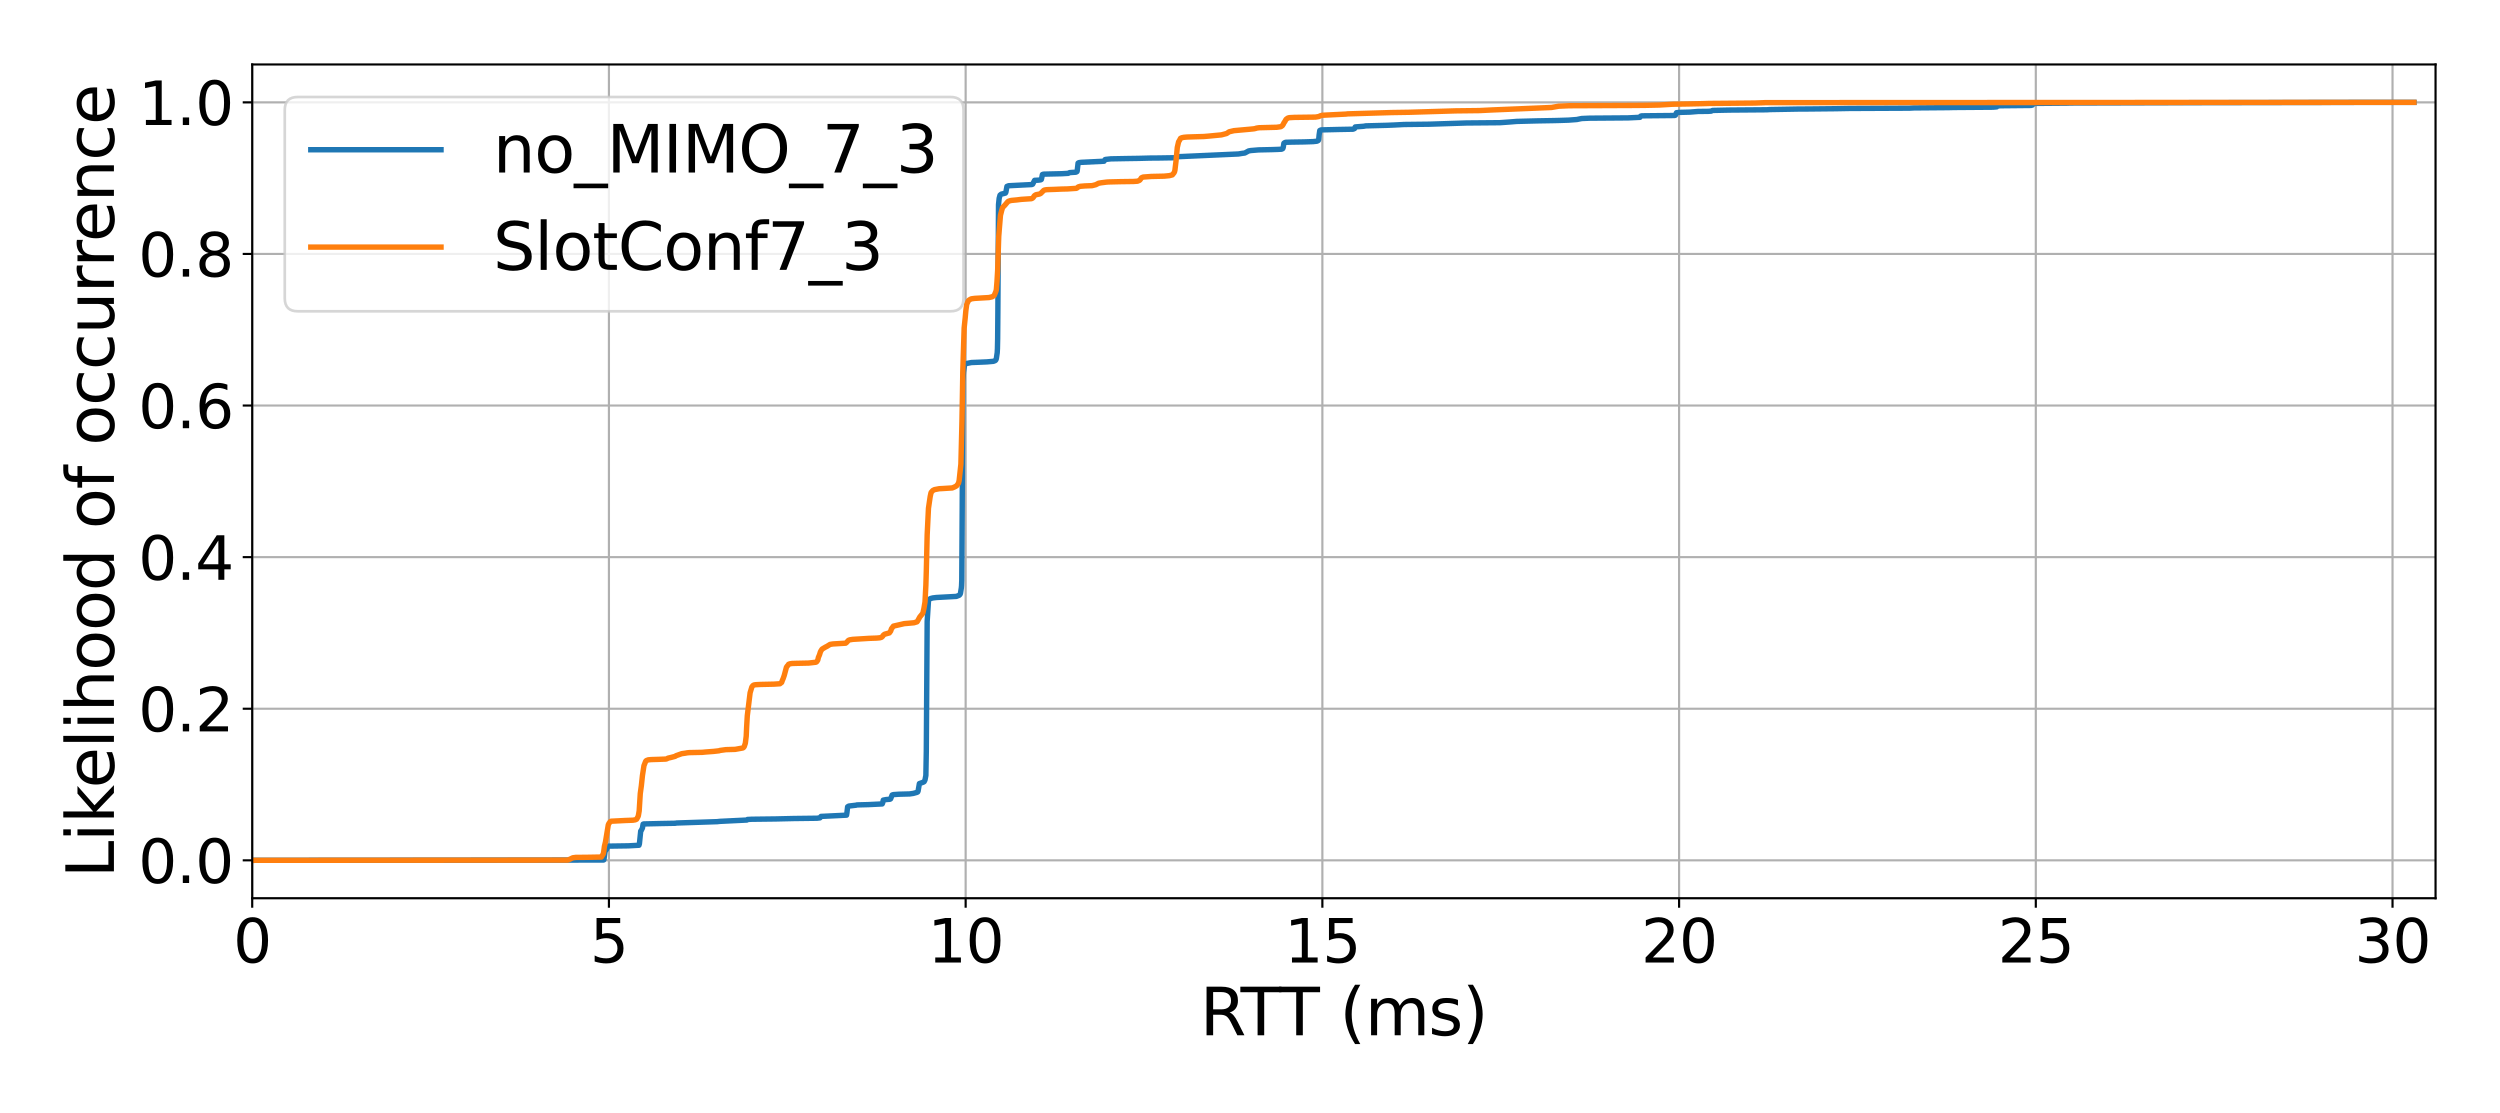 <?xml version="1.0" encoding="utf-8" standalone="no"?>
<!DOCTYPE svg PUBLIC "-//W3C//DTD SVG 1.1//EN"
  "http://www.w3.org/Graphics/SVG/1.1/DTD/svg11.dtd">
<svg xmlns:xlink="http://www.w3.org/1999/xlink" width="921.6pt" height="410.4pt" viewBox="0 0 921.6 410.4" xmlns="http://www.w3.org/2000/svg" version="1.1">
 <defs>
  <style type="text/css">*{stroke-linejoin: round; stroke-linecap: butt}</style>
 </defs>
 <g id="figure_1">
  <g id="patch_1">
   <path d="M 0 410.4 
L 921.6 410.4 
L 921.6 0 
L 0 0 
z
" style="fill: #ffffff"/>
  </g>
  <g id="axes_1">
   <g id="patch_2">
    <path d="M 92.974 331.121 
L 897.84 331.121 
L 897.84 23.76 
L 92.974 23.76 
z
" style="fill: #ffffff"/>
   </g>
   <g id="matplotlib.axis_1">
    <g id="xtick_1">
     <g id="line2d_1">
      <path d="M 92.974 331.121 
L 92.974 23.76 
" clip-path="url(#p5fb4561ad7)" style="fill: none; stroke: #b0b0b0; stroke-width: 0.8; stroke-linecap: square"/>
     </g>
     <g id="line2d_2">
      <defs>
       <path id="m106fea90f3" d="M 0 0 
L 0 3.5 
" style="stroke: #000000; stroke-width: 0.8"/>
      </defs>
      <g>
       <use xlink:href="#m106fea90f3" x="92.974" y="331.121" style="stroke: #000000; stroke-width: 0.8"/>
      </g>
     </g>
     <g id="text_1">
      <!-- 0 -->
      <g transform="translate(85.976 354.837) scale(0.22 -0.22)">
       <defs>
        <path id="DejaVuSans-30" d="M 2034 4250 
Q 1547 4250 1301 3770 
Q 1056 3291 1056 2328 
Q 1056 1369 1301 889 
Q 1547 409 2034 409 
Q 2525 409 2770 889 
Q 3016 1369 3016 2328 
Q 3016 3291 2770 3770 
Q 2525 4250 2034 4250 
z
M 2034 4750 
Q 2819 4750 3233 4129 
Q 3647 3509 3647 2328 
Q 3647 1150 3233 529 
Q 2819 -91 2034 -91 
Q 1250 -91 836 529 
Q 422 1150 422 2328 
Q 422 3509 836 4129 
Q 1250 4750 2034 4750 
z
" transform="scale(0.016)"/>
       </defs>
       <use xlink:href="#DejaVuSans-30"/>
      </g>
     </g>
    </g>
    <g id="xtick_2">
     <g id="line2d_3">
      <path d="M 224.475 331.121 
L 224.475 23.76 
" clip-path="url(#p5fb4561ad7)" style="fill: none; stroke: #b0b0b0; stroke-width: 0.8; stroke-linecap: square"/>
     </g>
     <g id="line2d_4">
      <g>
       <use xlink:href="#m106fea90f3" x="224.475" y="331.121" style="stroke: #000000; stroke-width: 0.8"/>
      </g>
     </g>
     <g id="text_2">
      <!-- 5 -->
      <g transform="translate(217.477 354.837) scale(0.22 -0.22)">
       <defs>
        <path id="DejaVuSans-35" d="M 691 4666 
L 3169 4666 
L 3169 4134 
L 1269 4134 
L 1269 2991 
Q 1406 3038 1543 3061 
Q 1681 3084 1819 3084 
Q 2600 3084 3056 2656 
Q 3513 2228 3513 1497 
Q 3513 744 3044 326 
Q 2575 -91 1722 -91 
Q 1428 -91 1123 -41 
Q 819 9 494 109 
L 494 744 
Q 775 591 1075 516 
Q 1375 441 1709 441 
Q 2250 441 2565 725 
Q 2881 1009 2881 1497 
Q 2881 1984 2565 2268 
Q 2250 2553 1709 2553 
Q 1456 2553 1204 2497 
Q 953 2441 691 2322 
L 691 4666 
z
" transform="scale(0.016)"/>
       </defs>
       <use xlink:href="#DejaVuSans-35"/>
      </g>
     </g>
    </g>
    <g id="xtick_3">
     <g id="line2d_5">
      <path d="M 355.977 331.121 
L 355.977 23.76 
" clip-path="url(#p5fb4561ad7)" style="fill: none; stroke: #b0b0b0; stroke-width: 0.8; stroke-linecap: square"/>
     </g>
     <g id="line2d_6">
      <g>
       <use xlink:href="#m106fea90f3" x="355.977" y="331.121" style="stroke: #000000; stroke-width: 0.8"/>
      </g>
     </g>
     <g id="text_3">
      <!-- 10 -->
      <g transform="translate(341.979 354.837) scale(0.22 -0.22)">
       <defs>
        <path id="DejaVuSans-31" d="M 794 531 
L 1825 531 
L 1825 4091 
L 703 3866 
L 703 4441 
L 1819 4666 
L 2450 4666 
L 2450 531 
L 3481 531 
L 3481 0 
L 794 0 
L 794 531 
z
" transform="scale(0.016)"/>
       </defs>
       <use xlink:href="#DejaVuSans-31"/>
       <use xlink:href="#DejaVuSans-30" x="63.623"/>
      </g>
     </g>
    </g>
    <g id="xtick_4">
     <g id="line2d_7">
      <path d="M 487.478 331.121 
L 487.478 23.76 
" clip-path="url(#p5fb4561ad7)" style="fill: none; stroke: #b0b0b0; stroke-width: 0.8; stroke-linecap: square"/>
     </g>
     <g id="line2d_8">
      <g>
       <use xlink:href="#m106fea90f3" x="487.478" y="331.121" style="stroke: #000000; stroke-width: 0.8"/>
      </g>
     </g>
     <g id="text_4">
      <!-- 15 -->
      <g transform="translate(473.48 354.837) scale(0.22 -0.22)">
       <use xlink:href="#DejaVuSans-31"/>
       <use xlink:href="#DejaVuSans-35" x="63.623"/>
      </g>
     </g>
    </g>
    <g id="xtick_5">
     <g id="line2d_9">
      <path d="M 618.979 331.121 
L 618.979 23.76 
" clip-path="url(#p5fb4561ad7)" style="fill: none; stroke: #b0b0b0; stroke-width: 0.8; stroke-linecap: square"/>
     </g>
     <g id="line2d_10">
      <g>
       <use xlink:href="#m106fea90f3" x="618.979" y="331.121" style="stroke: #000000; stroke-width: 0.8"/>
      </g>
     </g>
     <g id="text_5">
      <!-- 20 -->
      <g transform="translate(604.981 354.837) scale(0.22 -0.22)">
       <defs>
        <path id="DejaVuSans-32" d="M 1228 531 
L 3431 531 
L 3431 0 
L 469 0 
L 469 531 
Q 828 903 1448 1529 
Q 2069 2156 2228 2338 
Q 2531 2678 2651 2914 
Q 2772 3150 2772 3378 
Q 2772 3750 2511 3984 
Q 2250 4219 1831 4219 
Q 1534 4219 1204 4116 
Q 875 4013 500 3803 
L 500 4441 
Q 881 4594 1212 4672 
Q 1544 4750 1819 4750 
Q 2544 4750 2975 4387 
Q 3406 4025 3406 3419 
Q 3406 3131 3298 2873 
Q 3191 2616 2906 2266 
Q 2828 2175 2409 1742 
Q 1991 1309 1228 531 
z
" transform="scale(0.016)"/>
       </defs>
       <use xlink:href="#DejaVuSans-32"/>
       <use xlink:href="#DejaVuSans-30" x="63.623"/>
      </g>
     </g>
    </g>
    <g id="xtick_6">
     <g id="line2d_11">
      <path d="M 750.48 331.121 
L 750.48 23.76 
" clip-path="url(#p5fb4561ad7)" style="fill: none; stroke: #b0b0b0; stroke-width: 0.8; stroke-linecap: square"/>
     </g>
     <g id="line2d_12">
      <g>
       <use xlink:href="#m106fea90f3" x="750.48" y="331.121" style="stroke: #000000; stroke-width: 0.8"/>
      </g>
     </g>
     <g id="text_6">
      <!-- 25 -->
      <g transform="translate(736.482 354.837) scale(0.22 -0.22)">
       <use xlink:href="#DejaVuSans-32"/>
       <use xlink:href="#DejaVuSans-35" x="63.623"/>
      </g>
     </g>
    </g>
    <g id="xtick_7">
     <g id="line2d_13">
      <path d="M 881.981 331.121 
L 881.981 23.76 
" clip-path="url(#p5fb4561ad7)" style="fill: none; stroke: #b0b0b0; stroke-width: 0.8; stroke-linecap: square"/>
     </g>
     <g id="line2d_14">
      <g>
       <use xlink:href="#m106fea90f3" x="881.981" y="331.121" style="stroke: #000000; stroke-width: 0.8"/>
      </g>
     </g>
     <g id="text_7">
      <!-- 30 -->
      <g transform="translate(867.983 354.837) scale(0.22 -0.22)">
       <defs>
        <path id="DejaVuSans-33" d="M 2597 2516 
Q 3050 2419 3304 2112 
Q 3559 1806 3559 1356 
Q 3559 666 3084 287 
Q 2609 -91 1734 -91 
Q 1441 -91 1130 -33 
Q 819 25 488 141 
L 488 750 
Q 750 597 1062 519 
Q 1375 441 1716 441 
Q 2309 441 2620 675 
Q 2931 909 2931 1356 
Q 2931 1769 2642 2001 
Q 2353 2234 1838 2234 
L 1294 2234 
L 1294 2753 
L 1863 2753 
Q 2328 2753 2575 2939 
Q 2822 3125 2822 3475 
Q 2822 3834 2567 4026 
Q 2313 4219 1838 4219 
Q 1578 4219 1281 4162 
Q 984 4106 628 3988 
L 628 4550 
Q 988 4650 1302 4700 
Q 1616 4750 1894 4750 
Q 2613 4750 3031 4423 
Q 3450 4097 3450 3541 
Q 3450 3153 3228 2886 
Q 3006 2619 2597 2516 
z
" transform="scale(0.016)"/>
       </defs>
       <use xlink:href="#DejaVuSans-33"/>
       <use xlink:href="#DejaVuSans-30" x="63.623"/>
      </g>
     </g>
    </g>
    <g id="text_8">
     <!-- RTT (ms) -->
     <g transform="translate(442.373 381.649) scale(0.24 -0.24)">
      <defs>
       <path id="DejaVuSans-52" d="M 2841 2188 
Q 3044 2119 3236 1894 
Q 3428 1669 3622 1275 
L 4263 0 
L 3584 0 
L 2988 1197 
Q 2756 1666 2539 1819 
Q 2322 1972 1947 1972 
L 1259 1972 
L 1259 0 
L 628 0 
L 628 4666 
L 2053 4666 
Q 2853 4666 3247 4331 
Q 3641 3997 3641 3322 
Q 3641 2881 3436 2590 
Q 3231 2300 2841 2188 
z
M 1259 4147 
L 1259 2491 
L 2053 2491 
Q 2509 2491 2742 2702 
Q 2975 2913 2975 3322 
Q 2975 3731 2742 3939 
Q 2509 4147 2053 4147 
L 1259 4147 
z
" transform="scale(0.016)"/>
       <path id="DejaVuSans-54" d="M -19 4666 
L 3928 4666 
L 3928 4134 
L 2272 4134 
L 2272 0 
L 1638 0 
L 1638 4134 
L -19 4134 
L -19 4666 
z
" transform="scale(0.016)"/>
       <path id="DejaVuSans-20" transform="scale(0.016)"/>
       <path id="DejaVuSans-28" d="M 1984 4856 
Q 1566 4138 1362 3434 
Q 1159 2731 1159 2009 
Q 1159 1288 1364 580 
Q 1569 -128 1984 -844 
L 1484 -844 
Q 1016 -109 783 600 
Q 550 1309 550 2009 
Q 550 2706 781 3412 
Q 1013 4119 1484 4856 
L 1984 4856 
z
" transform="scale(0.016)"/>
       <path id="DejaVuSans-6d" d="M 3328 2828 
Q 3544 3216 3844 3400 
Q 4144 3584 4550 3584 
Q 5097 3584 5394 3201 
Q 5691 2819 5691 2113 
L 5691 0 
L 5113 0 
L 5113 2094 
Q 5113 2597 4934 2840 
Q 4756 3084 4391 3084 
Q 3944 3084 3684 2787 
Q 3425 2491 3425 1978 
L 3425 0 
L 2847 0 
L 2847 2094 
Q 2847 2600 2669 2842 
Q 2491 3084 2119 3084 
Q 1678 3084 1418 2786 
Q 1159 2488 1159 1978 
L 1159 0 
L 581 0 
L 581 3500 
L 1159 3500 
L 1159 2956 
Q 1356 3278 1631 3431 
Q 1906 3584 2284 3584 
Q 2666 3584 2933 3390 
Q 3200 3197 3328 2828 
z
" transform="scale(0.016)"/>
       <path id="DejaVuSans-73" d="M 2834 3397 
L 2834 2853 
Q 2591 2978 2328 3040 
Q 2066 3103 1784 3103 
Q 1356 3103 1142 2972 
Q 928 2841 928 2578 
Q 928 2378 1081 2264 
Q 1234 2150 1697 2047 
L 1894 2003 
Q 2506 1872 2764 1633 
Q 3022 1394 3022 966 
Q 3022 478 2636 193 
Q 2250 -91 1575 -91 
Q 1294 -91 989 -36 
Q 684 19 347 128 
L 347 722 
Q 666 556 975 473 
Q 1284 391 1588 391 
Q 1994 391 2212 530 
Q 2431 669 2431 922 
Q 2431 1156 2273 1281 
Q 2116 1406 1581 1522 
L 1381 1569 
Q 847 1681 609 1914 
Q 372 2147 372 2553 
Q 372 3047 722 3315 
Q 1072 3584 1716 3584 
Q 2034 3584 2315 3537 
Q 2597 3491 2834 3397 
z
" transform="scale(0.016)"/>
       <path id="DejaVuSans-29" d="M 513 4856 
L 1013 4856 
Q 1481 4119 1714 3412 
Q 1947 2706 1947 2009 
Q 1947 1309 1714 600 
Q 1481 -109 1013 -844 
L 513 -844 
Q 928 -128 1133 580 
Q 1338 1288 1338 2009 
Q 1338 2731 1133 3434 
Q 928 4138 513 4856 
z
" transform="scale(0.016)"/>
      </defs>
      <use xlink:href="#DejaVuSans-52"/>
      <use xlink:href="#DejaVuSans-54" x="62.232"/>
      <use xlink:href="#DejaVuSans-54" x="121.566"/>
      <use xlink:href="#DejaVuSans-20" x="182.65"/>
      <use xlink:href="#DejaVuSans-28" x="214.438"/>
      <use xlink:href="#DejaVuSans-6d" x="253.451"/>
      <use xlink:href="#DejaVuSans-73" x="350.863"/>
      <use xlink:href="#DejaVuSans-29" x="402.963"/>
     </g>
    </g>
   </g>
   <g id="matplotlib.axis_2">
    <g id="ytick_1">
     <g id="line2d_15">
      <path d="M 92.974 317.15 
L 897.84 317.15 
" clip-path="url(#p5fb4561ad7)" style="fill: none; stroke: #b0b0b0; stroke-width: 0.8; stroke-linecap: square"/>
     </g>
     <g id="line2d_16">
      <defs>
       <path id="m21c2f3a71e" d="M 0 0 
L -3.5 0 
" style="stroke: #000000; stroke-width: 0.8"/>
      </defs>
      <g>
       <use xlink:href="#m21c2f3a71e" x="92.974" y="317.15" style="stroke: #000000; stroke-width: 0.8"/>
      </g>
     </g>
     <g id="text_9">
      <!-- 0.0 -->
      <g transform="translate(50.987 325.508) scale(0.22 -0.22)">
       <defs>
        <path id="DejaVuSans-2e" d="M 684 794 
L 1344 794 
L 1344 0 
L 684 0 
L 684 794 
z
" transform="scale(0.016)"/>
       </defs>
       <use xlink:href="#DejaVuSans-30"/>
       <use xlink:href="#DejaVuSans-2e" x="63.623"/>
       <use xlink:href="#DejaVuSans-30" x="95.41"/>
      </g>
     </g>
    </g>
    <g id="ytick_2">
     <g id="line2d_17">
      <path d="M 92.974 261.266 
L 897.84 261.266 
" clip-path="url(#p5fb4561ad7)" style="fill: none; stroke: #b0b0b0; stroke-width: 0.8; stroke-linecap: square"/>
     </g>
     <g id="line2d_18">
      <g>
       <use xlink:href="#m21c2f3a71e" x="92.974" y="261.266" style="stroke: #000000; stroke-width: 0.8"/>
      </g>
     </g>
     <g id="text_10">
      <!-- 0.2 -->
      <g transform="translate(50.987 269.624) scale(0.22 -0.22)">
       <use xlink:href="#DejaVuSans-30"/>
       <use xlink:href="#DejaVuSans-2e" x="63.623"/>
       <use xlink:href="#DejaVuSans-32" x="95.41"/>
      </g>
     </g>
    </g>
    <g id="ytick_3">
     <g id="line2d_19">
      <path d="M 92.974 205.382 
L 897.84 205.382 
" clip-path="url(#p5fb4561ad7)" style="fill: none; stroke: #b0b0b0; stroke-width: 0.8; stroke-linecap: square"/>
     </g>
     <g id="line2d_20">
      <g>
       <use xlink:href="#m21c2f3a71e" x="92.974" y="205.382" style="stroke: #000000; stroke-width: 0.8"/>
      </g>
     </g>
     <g id="text_11">
      <!-- 0.4 -->
      <g transform="translate(50.987 213.74) scale(0.22 -0.22)">
       <defs>
        <path id="DejaVuSans-34" d="M 2419 4116 
L 825 1625 
L 2419 1625 
L 2419 4116 
z
M 2253 4666 
L 3047 4666 
L 3047 1625 
L 3713 1625 
L 3713 1100 
L 3047 1100 
L 3047 0 
L 2419 0 
L 2419 1100 
L 313 1100 
L 313 1709 
L 2253 4666 
z
" transform="scale(0.016)"/>
       </defs>
       <use xlink:href="#DejaVuSans-30"/>
       <use xlink:href="#DejaVuSans-2e" x="63.623"/>
       <use xlink:href="#DejaVuSans-34" x="95.41"/>
      </g>
     </g>
    </g>
    <g id="ytick_4">
     <g id="line2d_21">
      <path d="M 92.974 149.498 
L 897.84 149.498 
" clip-path="url(#p5fb4561ad7)" style="fill: none; stroke: #b0b0b0; stroke-width: 0.8; stroke-linecap: square"/>
     </g>
     <g id="line2d_22">
      <g>
       <use xlink:href="#m21c2f3a71e" x="92.974" y="149.498" style="stroke: #000000; stroke-width: 0.8"/>
      </g>
     </g>
     <g id="text_12">
      <!-- 0.6 -->
      <g transform="translate(50.987 157.857) scale(0.22 -0.22)">
       <defs>
        <path id="DejaVuSans-36" d="M 2113 2584 
Q 1688 2584 1439 2293 
Q 1191 2003 1191 1497 
Q 1191 994 1439 701 
Q 1688 409 2113 409 
Q 2538 409 2786 701 
Q 3034 994 3034 1497 
Q 3034 2003 2786 2293 
Q 2538 2584 2113 2584 
z
M 3366 4563 
L 3366 3988 
Q 3128 4100 2886 4159 
Q 2644 4219 2406 4219 
Q 1781 4219 1451 3797 
Q 1122 3375 1075 2522 
Q 1259 2794 1537 2939 
Q 1816 3084 2150 3084 
Q 2853 3084 3261 2657 
Q 3669 2231 3669 1497 
Q 3669 778 3244 343 
Q 2819 -91 2113 -91 
Q 1303 -91 875 529 
Q 447 1150 447 2328 
Q 447 3434 972 4092 
Q 1497 4750 2381 4750 
Q 2619 4750 2861 4703 
Q 3103 4656 3366 4563 
z
" transform="scale(0.016)"/>
       </defs>
       <use xlink:href="#DejaVuSans-30"/>
       <use xlink:href="#DejaVuSans-2e" x="63.623"/>
       <use xlink:href="#DejaVuSans-36" x="95.41"/>
      </g>
     </g>
    </g>
    <g id="ytick_5">
     <g id="line2d_23">
      <path d="M 92.974 93.615 
L 897.84 93.615 
" clip-path="url(#p5fb4561ad7)" style="fill: none; stroke: #b0b0b0; stroke-width: 0.8; stroke-linecap: square"/>
     </g>
     <g id="line2d_24">
      <g>
       <use xlink:href="#m21c2f3a71e" x="92.974" y="93.615" style="stroke: #000000; stroke-width: 0.8"/>
      </g>
     </g>
     <g id="text_13">
      <!-- 0.8 -->
      <g transform="translate(50.987 101.973) scale(0.22 -0.22)">
       <defs>
        <path id="DejaVuSans-38" d="M 2034 2216 
Q 1584 2216 1326 1975 
Q 1069 1734 1069 1313 
Q 1069 891 1326 650 
Q 1584 409 2034 409 
Q 2484 409 2743 651 
Q 3003 894 3003 1313 
Q 3003 1734 2745 1975 
Q 2488 2216 2034 2216 
z
M 1403 2484 
Q 997 2584 770 2862 
Q 544 3141 544 3541 
Q 544 4100 942 4425 
Q 1341 4750 2034 4750 
Q 2731 4750 3128 4425 
Q 3525 4100 3525 3541 
Q 3525 3141 3298 2862 
Q 3072 2584 2669 2484 
Q 3125 2378 3379 2068 
Q 3634 1759 3634 1313 
Q 3634 634 3220 271 
Q 2806 -91 2034 -91 
Q 1263 -91 848 271 
Q 434 634 434 1313 
Q 434 1759 690 2068 
Q 947 2378 1403 2484 
z
M 1172 3481 
Q 1172 3119 1398 2916 
Q 1625 2713 2034 2713 
Q 2441 2713 2670 2916 
Q 2900 3119 2900 3481 
Q 2900 3844 2670 4047 
Q 2441 4250 2034 4250 
Q 1625 4250 1398 4047 
Q 1172 3844 1172 3481 
z
" transform="scale(0.016)"/>
       </defs>
       <use xlink:href="#DejaVuSans-30"/>
       <use xlink:href="#DejaVuSans-2e" x="63.623"/>
       <use xlink:href="#DejaVuSans-38" x="95.41"/>
      </g>
     </g>
    </g>
    <g id="ytick_6">
     <g id="line2d_25">
      <path d="M 92.974 37.731 
L 897.84 37.731 
" clip-path="url(#p5fb4561ad7)" style="fill: none; stroke: #b0b0b0; stroke-width: 0.8; stroke-linecap: square"/>
     </g>
     <g id="line2d_26">
      <g>
       <use xlink:href="#m21c2f3a71e" x="92.974" y="37.731" style="stroke: #000000; stroke-width: 0.8"/>
      </g>
     </g>
     <g id="text_14">
      <!-- 1.0 -->
      <g transform="translate(50.987 46.089) scale(0.22 -0.22)">
       <use xlink:href="#DejaVuSans-31"/>
       <use xlink:href="#DejaVuSans-2e" x="63.623"/>
       <use xlink:href="#DejaVuSans-30" x="95.41"/>
      </g>
     </g>
    </g>
    <g id="text_15">
     <!-- Likelihood of occurrence -->
     <g transform="translate(41.996 323.628) rotate(-90) scale(0.24 -0.24)">
      <defs>
       <path id="DejaVuSans-4c" d="M 628 4666 
L 1259 4666 
L 1259 531 
L 3531 531 
L 3531 0 
L 628 0 
L 628 4666 
z
" transform="scale(0.016)"/>
       <path id="DejaVuSans-69" d="M 603 3500 
L 1178 3500 
L 1178 0 
L 603 0 
L 603 3500 
z
M 603 4863 
L 1178 4863 
L 1178 4134 
L 603 4134 
L 603 4863 
z
" transform="scale(0.016)"/>
       <path id="DejaVuSans-6b" d="M 581 4863 
L 1159 4863 
L 1159 1991 
L 2875 3500 
L 3609 3500 
L 1753 1863 
L 3688 0 
L 2938 0 
L 1159 1709 
L 1159 0 
L 581 0 
L 581 4863 
z
" transform="scale(0.016)"/>
       <path id="DejaVuSans-65" d="M 3597 1894 
L 3597 1613 
L 953 1613 
Q 991 1019 1311 708 
Q 1631 397 2203 397 
Q 2534 397 2845 478 
Q 3156 559 3463 722 
L 3463 178 
Q 3153 47 2828 -22 
Q 2503 -91 2169 -91 
Q 1331 -91 842 396 
Q 353 884 353 1716 
Q 353 2575 817 3079 
Q 1281 3584 2069 3584 
Q 2775 3584 3186 3129 
Q 3597 2675 3597 1894 
z
M 3022 2063 
Q 3016 2534 2758 2815 
Q 2500 3097 2075 3097 
Q 1594 3097 1305 2825 
Q 1016 2553 972 2059 
L 3022 2063 
z
" transform="scale(0.016)"/>
       <path id="DejaVuSans-6c" d="M 603 4863 
L 1178 4863 
L 1178 0 
L 603 0 
L 603 4863 
z
" transform="scale(0.016)"/>
       <path id="DejaVuSans-68" d="M 3513 2113 
L 3513 0 
L 2938 0 
L 2938 2094 
Q 2938 2591 2744 2837 
Q 2550 3084 2163 3084 
Q 1697 3084 1428 2787 
Q 1159 2491 1159 1978 
L 1159 0 
L 581 0 
L 581 4863 
L 1159 4863 
L 1159 2956 
Q 1366 3272 1645 3428 
Q 1925 3584 2291 3584 
Q 2894 3584 3203 3211 
Q 3513 2838 3513 2113 
z
" transform="scale(0.016)"/>
       <path id="DejaVuSans-6f" d="M 1959 3097 
Q 1497 3097 1228 2736 
Q 959 2375 959 1747 
Q 959 1119 1226 758 
Q 1494 397 1959 397 
Q 2419 397 2687 759 
Q 2956 1122 2956 1747 
Q 2956 2369 2687 2733 
Q 2419 3097 1959 3097 
z
M 1959 3584 
Q 2709 3584 3137 3096 
Q 3566 2609 3566 1747 
Q 3566 888 3137 398 
Q 2709 -91 1959 -91 
Q 1206 -91 779 398 
Q 353 888 353 1747 
Q 353 2609 779 3096 
Q 1206 3584 1959 3584 
z
" transform="scale(0.016)"/>
       <path id="DejaVuSans-64" d="M 2906 2969 
L 2906 4863 
L 3481 4863 
L 3481 0 
L 2906 0 
L 2906 525 
Q 2725 213 2448 61 
Q 2172 -91 1784 -91 
Q 1150 -91 751 415 
Q 353 922 353 1747 
Q 353 2572 751 3078 
Q 1150 3584 1784 3584 
Q 2172 3584 2448 3432 
Q 2725 3281 2906 2969 
z
M 947 1747 
Q 947 1113 1208 752 
Q 1469 391 1925 391 
Q 2381 391 2643 752 
Q 2906 1113 2906 1747 
Q 2906 2381 2643 2742 
Q 2381 3103 1925 3103 
Q 1469 3103 1208 2742 
Q 947 2381 947 1747 
z
" transform="scale(0.016)"/>
       <path id="DejaVuSans-66" d="M 2375 4863 
L 2375 4384 
L 1825 4384 
Q 1516 4384 1395 4259 
Q 1275 4134 1275 3809 
L 1275 3500 
L 2222 3500 
L 2222 3053 
L 1275 3053 
L 1275 0 
L 697 0 
L 697 3053 
L 147 3053 
L 147 3500 
L 697 3500 
L 697 3744 
Q 697 4328 969 4595 
Q 1241 4863 1831 4863 
L 2375 4863 
z
" transform="scale(0.016)"/>
       <path id="DejaVuSans-63" d="M 3122 3366 
L 3122 2828 
Q 2878 2963 2633 3030 
Q 2388 3097 2138 3097 
Q 1578 3097 1268 2742 
Q 959 2388 959 1747 
Q 959 1106 1268 751 
Q 1578 397 2138 397 
Q 2388 397 2633 464 
Q 2878 531 3122 666 
L 3122 134 
Q 2881 22 2623 -34 
Q 2366 -91 2075 -91 
Q 1284 -91 818 406 
Q 353 903 353 1747 
Q 353 2603 823 3093 
Q 1294 3584 2113 3584 
Q 2378 3584 2631 3529 
Q 2884 3475 3122 3366 
z
" transform="scale(0.016)"/>
       <path id="DejaVuSans-75" d="M 544 1381 
L 544 3500 
L 1119 3500 
L 1119 1403 
Q 1119 906 1312 657 
Q 1506 409 1894 409 
Q 2359 409 2629 706 
Q 2900 1003 2900 1516 
L 2900 3500 
L 3475 3500 
L 3475 0 
L 2900 0 
L 2900 538 
Q 2691 219 2414 64 
Q 2138 -91 1772 -91 
Q 1169 -91 856 284 
Q 544 659 544 1381 
z
M 1991 3584 
L 1991 3584 
z
" transform="scale(0.016)"/>
       <path id="DejaVuSans-72" d="M 2631 2963 
Q 2534 3019 2420 3045 
Q 2306 3072 2169 3072 
Q 1681 3072 1420 2755 
Q 1159 2438 1159 1844 
L 1159 0 
L 581 0 
L 581 3500 
L 1159 3500 
L 1159 2956 
Q 1341 3275 1631 3429 
Q 1922 3584 2338 3584 
Q 2397 3584 2469 3576 
Q 2541 3569 2628 3553 
L 2631 2963 
z
" transform="scale(0.016)"/>
       <path id="DejaVuSans-6e" d="M 3513 2113 
L 3513 0 
L 2938 0 
L 2938 2094 
Q 2938 2591 2744 2837 
Q 2550 3084 2163 3084 
Q 1697 3084 1428 2787 
Q 1159 2491 1159 1978 
L 1159 0 
L 581 0 
L 581 3500 
L 1159 3500 
L 1159 2956 
Q 1366 3272 1645 3428 
Q 1925 3584 2291 3584 
Q 2894 3584 3203 3211 
Q 3513 2838 3513 2113 
z
" transform="scale(0.016)"/>
      </defs>
      <use xlink:href="#DejaVuSans-4c"/>
      <use xlink:href="#DejaVuSans-69" x="55.713"/>
      <use xlink:href="#DejaVuSans-6b" x="83.496"/>
      <use xlink:href="#DejaVuSans-65" x="137.781"/>
      <use xlink:href="#DejaVuSans-6c" x="199.305"/>
      <use xlink:href="#DejaVuSans-69" x="227.088"/>
      <use xlink:href="#DejaVuSans-68" x="254.871"/>
      <use xlink:href="#DejaVuSans-6f" x="318.25"/>
      <use xlink:href="#DejaVuSans-6f" x="379.432"/>
      <use xlink:href="#DejaVuSans-64" x="440.613"/>
      <use xlink:href="#DejaVuSans-20" x="504.09"/>
      <use xlink:href="#DejaVuSans-6f" x="535.877"/>
      <use xlink:href="#DejaVuSans-66" x="597.059"/>
      <use xlink:href="#DejaVuSans-20" x="632.264"/>
      <use xlink:href="#DejaVuSans-6f" x="664.051"/>
      <use xlink:href="#DejaVuSans-63" x="725.232"/>
      <use xlink:href="#DejaVuSans-63" x="780.213"/>
      <use xlink:href="#DejaVuSans-75" x="835.193"/>
      <use xlink:href="#DejaVuSans-72" x="898.572"/>
      <use xlink:href="#DejaVuSans-72" x="937.936"/>
      <use xlink:href="#DejaVuSans-65" x="976.799"/>
      <use xlink:href="#DejaVuSans-6e" x="1038.322"/>
      <use xlink:href="#DejaVuSans-63" x="1101.701"/>
      <use xlink:href="#DejaVuSans-65" x="1156.682"/>
     </g>
    </g>
   </g>
   <g id="line2d_27">
    <path d="M 92.974 317.15 
L 222.483 317.043 
L 222.563 317.001 
L 222.642 316.814 
L 223.041 313.854 
L 223.678 312.988 
L 223.918 311.996 
L 224.316 311.918 
L 231.648 311.808 
L 235.553 311.592 
L 235.713 311.052 
L 236.191 306.357 
L 236.35 306.212 
L 236.829 305.242 
L 237.068 303.827 
L 237.307 303.733 
L 243.683 303.585 
L 248.943 303.485 
L 249.421 303.394 
L 264.404 302.896 
L 265.36 302.787 
L 275.323 302.299 
L 275.562 302.089 
L 277.076 302.008 
L 285.922 301.898 
L 292.537 301.74 
L 301.145 301.63 
L 302.26 301.501 
L 302.659 300.961 
L 304.093 300.893 
L 312.063 300.502 
L 312.223 299.533 
L 312.462 297.423 
L 312.86 297.167 
L 313.259 297.103 
L 315.65 296.818 
L 315.889 296.725 
L 320.033 296.615 
L 325.213 296.363 
L 325.373 296.03 
L 325.612 294.948 
L 326.728 294.741 
L 328.082 294.644 
L 328.321 294.479 
L 328.879 293.073 
L 329.358 292.922 
L 331.35 292.783 
L 335.335 292.676 
L 336.69 292.476 
L 337.965 292.12 
L 338.284 291.965 
L 338.443 291.632 
L 338.921 288.863 
L 340.356 288.346 
L 340.675 288.159 
L 340.993 287.509 
L 341.312 285.855 
L 341.472 277.043 
L 341.79 229.136 
L 342.269 221.584 
L 342.508 220.948 
L 343.066 220.631 
L 343.863 220.421 
L 345.217 220.256 
L 352.55 219.859 
L 353.586 219.455 
L 353.904 219.116 
L 354.064 218.731 
L 354.383 216.767 
L 354.462 215.936 
L 354.542 213.923 
L 354.701 188.066 
L 354.941 140.66 
L 355.18 137.158 
L 355.578 134.579 
L 356.056 134.049 
L 358.128 133.642 
L 360.838 133.535 
L 363.787 133.406 
L 366.178 133.199 
L 366.895 132.925 
L 367.134 132.643 
L 367.294 132.168 
L 367.612 130.016 
L 367.692 128.546 
L 367.772 124.83 
L 367.852 115.169 
L 368.091 75.446 
L 368.33 73.12 
L 368.648 71.937 
L 369.127 71.559 
L 370.083 71.336 
L 370.641 71.178 
L 370.8 70.894 
L 371.199 68.712 
L 371.836 68.467 
L 380.364 68.034 
L 380.683 67.889 
L 381.4 66.48 
L 382.835 66.412 
L 383.632 66.305 
L 383.871 66.173 
L 384.03 65.543 
L 384.269 64.341 
L 384.668 64.202 
L 386.66 64.147 
L 391.442 64.037 
L 393.833 63.895 
L 394.231 63.643 
L 395.028 63.581 
L 396.622 63.484 
L 397.021 63.255 
L 397.101 62.964 
L 397.419 60.137 
L 397.738 59.956 
L 398.535 59.843 
L 406.983 59.435 
L 407.382 58.825 
L 407.7 58.754 
L 409.533 58.56 
L 415.351 58.45 
L 419.735 58.382 
L 423.879 58.272 
L 427.306 58.243 
L 433.522 58.14 
L 434.001 57.778 
L 456.555 56.76 
L 457.99 56.524 
L 458.866 56.414 
L 459.105 56.291 
L 460.301 55.639 
L 461.098 55.497 
L 463.967 55.257 
L 468.828 55.151 
L 471.06 55.076 
L 472.495 54.996 
L 472.893 54.76 
L 473.052 54.337 
L 473.291 52.808 
L 473.531 52.624 
L 473.929 52.456 
L 476.081 52.391 
L 480.703 52.314 
L 484.051 52.204 
L 485.485 52.049 
L 485.963 51.793 
L 486.123 51.506 
L 486.282 49.742 
L 486.521 48.113 
L 486.999 47.884 
L 493.614 47.725 
L 498.795 47.625 
L 499.353 47.38 
L 499.592 46.801 
L 500.309 46.733 
L 502.7 46.546 
L 503.497 46.4 
L 511.307 46.194 
L 513.937 46.084 
L 517.603 45.893 
L 526.848 45.783 
L 540.556 45.337 
L 552.909 45.228 
L 556.416 44.979 
L 559.126 44.756 
L 566.697 44.559 
L 572.914 44.449 
L 574.906 44.397 
L 578.253 44.287 
L 581.282 44.058 
L 582.477 43.809 
L 583.115 43.689 
L 585.984 43.567 
L 600.17 43.457 
L 604.553 43.247 
L 604.793 42.827 
L 605.191 42.714 
L 606.307 42.688 
L 617.305 42.578 
L 617.624 42.468 
L 617.783 42.038 
L 618.022 41.544 
L 618.899 41.437 
L 623.043 41.327 
L 625.912 41.088 
L 629.738 41.043 
L 630.854 40.965 
L 631.252 40.713 
L 636.114 40.607 
L 637.867 40.574 
L 651.336 40.465 
L 652.452 40.387 
L 657.234 40.303 
L 663.211 40.193 
L 666.16 40.183 
L 676.6 40.074 
L 681.701 39.977 
L 703.936 39.87 
L 705.53 39.783 
L 718.282 39.673 
L 720.274 39.621 
L 734.779 39.511 
L 736.055 39.392 
L 736.533 39.014 
L 738.286 38.978 
L 748.647 38.872 
L 749.205 38.736 
L 749.683 38.122 
L 762.435 38.012 
L 762.913 37.97 
L 801.805 37.86 
L 804.674 37.854 
L 867.635 37.75 
L 868.114 37.731 
L 889.871 37.731 
L 889.871 37.731 
" clip-path="url(#p5fb4561ad7)" style="fill: none; stroke: #1f77b4; stroke-width: 2; stroke-linecap: square"/>
   </g>
   <g id="line2d_28">
    <path d="M 92.974 317.15 
L 209.333 317.068 
L 210.847 316.366 
L 211.166 316.214 
L 212.282 316.067 
L 216.028 316.041 
L 221.686 315.939 
L 222.403 314.76 
L 222.563 313.9 
L 222.802 312.036 
L 223.2 310.38 
L 224.236 304.088 
L 224.475 303.553 
L 224.715 303.26 
L 224.954 302.886 
L 225.272 302.736 
L 230.453 302.467 
L 233.322 302.359 
L 234.199 302.216 
L 234.677 301.988 
L 235.155 301.13 
L 235.314 300.744 
L 235.633 298.91 
L 235.793 296.304 
L 236.032 292.521 
L 236.43 289.637 
L 236.829 285.901 
L 237.386 282.268 
L 238.024 280.635 
L 238.263 280.375 
L 238.98 280.109 
L 240.096 280.009 
L 242.647 279.933 
L 245.436 279.825 
L 245.834 279.723 
L 246.233 279.489 
L 247.349 279.231 
L 248.943 278.804 
L 249.182 278.596 
L 251.334 277.83 
L 252.688 277.64 
L 253.326 277.52 
L 254.123 277.444 
L 258.905 277.338 
L 260.18 277.213 
L 263.129 276.993 
L 265.121 276.765 
L 265.36 276.651 
L 267.592 276.347 
L 271.019 276.247 
L 273.888 275.724 
L 274.127 275.528 
L 274.366 275.188 
L 274.765 273.968 
L 275.083 271.403 
L 275.243 267.969 
L 275.482 263.855 
L 276.518 255.398 
L 277.156 253.26 
L 277.554 252.719 
L 277.953 252.502 
L 278.59 252.406 
L 280.423 252.312 
L 285.285 252.204 
L 287.516 252.057 
L 288.154 251.557 
L 288.393 250.846 
L 288.712 250.124 
L 289.11 248.968 
L 289.907 245.973 
L 290.226 245.511 
L 290.465 245.279 
L 290.704 244.89 
L 291.182 244.703 
L 291.979 244.583 
L 293.414 244.536 
L 298.116 244.431 
L 300.746 244.13 
L 301.065 243.96 
L 301.463 243.328 
L 301.702 242.325 
L 302.101 241.395 
L 302.42 240.353 
L 302.659 239.876 
L 303.057 239.282 
L 304.333 238.528 
L 304.811 238.294 
L 306.006 237.551 
L 307.042 237.387 
L 311.744 237.106 
L 312.063 236.851 
L 312.78 236.05 
L 313.259 235.866 
L 314.374 235.69 
L 318.917 235.415 
L 320.272 235.327 
L 323.141 235.225 
L 324.337 235.117 
L 324.974 234.935 
L 325.373 234.561 
L 325.612 234.184 
L 326.09 233.8 
L 327.843 233.321 
L 328.321 232.668 
L 328.64 231.767 
L 329.358 230.811 
L 333.342 229.895 
L 335.096 229.746 
L 336.929 229.576 
L 338.045 229.234 
L 338.204 229.023 
L 339.081 227.435 
L 340.196 226.066 
L 340.595 224.299 
L 340.993 221.906 
L 341.312 215.754 
L 341.472 210.611 
L 341.79 197.21 
L 342.269 187.392 
L 342.587 185.198 
L 342.906 183.054 
L 343.225 181.571 
L 343.863 180.819 
L 344.5 180.497 
L 346.253 180.158 
L 347.369 180.105 
L 351.035 179.874 
L 351.753 179.576 
L 352.31 179.295 
L 352.709 179.02 
L 353.347 178.122 
L 353.586 177.092 
L 354.223 171.104 
L 354.622 155.213 
L 354.941 136.245 
L 355.419 120.969 
L 355.817 117.14 
L 356.056 114.478 
L 356.375 112.146 
L 357.013 110.812 
L 357.331 110.564 
L 357.73 110.318 
L 358.128 110.154 
L 359.324 109.993 
L 364.584 109.689 
L 365.779 109.402 
L 366.497 108.943 
L 367.134 107.41 
L 367.294 106.761 
L 367.533 103.75 
L 367.772 99.728 
L 368.17 87.126 
L 368.808 79.368 
L 369.286 77.498 
L 369.605 76.466 
L 369.924 76.173 
L 370.482 75.585 
L 371.597 74.266 
L 372.315 74 
L 372.872 73.88 
L 374.706 73.71 
L 376.459 73.496 
L 380.205 73.248 
L 380.603 73.066 
L 380.922 72.768 
L 381.32 72.142 
L 381.878 71.788 
L 383.153 71.542 
L 383.632 71.326 
L 384.827 70.126 
L 385.385 69.986 
L 386.023 69.907 
L 388.812 69.813 
L 391.203 69.705 
L 393.514 69.647 
L 396.782 69.43 
L 397.101 69.266 
L 397.419 68.927 
L 398.216 68.684 
L 399.89 68.544 
L 402.6 68.438 
L 403.955 68.087 
L 404.991 67.549 
L 405.947 67.382 
L 407.78 67.145 
L 408.577 67.078 
L 412.881 66.97 
L 417.822 66.9 
L 419.336 66.794 
L 420.133 66.449 
L 420.452 66.034 
L 420.771 65.548 
L 421.408 65.27 
L 424.437 65.048 
L 429.139 64.94 
L 431.052 64.758 
L 432.168 64.472 
L 432.725 63.79 
L 432.964 63.372 
L 433.124 62.734 
L 433.522 59.399 
L 434.001 54.344 
L 434.479 52.27 
L 434.798 51.761 
L 435.196 50.992 
L 435.674 50.778 
L 436.391 50.623 
L 437.587 50.515 
L 440.297 50.427 
L 443.803 50.325 
L 445.557 50.175 
L 450.259 49.722 
L 452.172 49.219 
L 453.128 48.581 
L 454.881 48.166 
L 460.938 47.616 
L 462.214 47.49 
L 462.851 47.358 
L 463.17 47.233 
L 464.126 47.089 
L 466.517 47.025 
L 470.661 46.917 
L 472.176 46.703 
L 472.734 46.314 
L 473.052 45.825 
L 473.371 45.176 
L 473.61 44.866 
L 474.088 44.006 
L 474.726 43.535 
L 475.284 43.374 
L 477.197 43.274 
L 484.927 43.169 
L 486.123 42.973 
L 486.76 42.678 
L 487.398 42.505 
L 488.673 42.429 
L 496.165 42.058 
L 496.802 41.976 
L 512.981 41.493 
L 519.596 41.385 
L 536.651 40.87 
L 545.338 40.765 
L 550.04 40.531 
L 571.957 39.618 
L 574.587 39.15 
L 578.413 38.98 
L 602.481 38.872 
L 606.705 38.828 
L 611.647 38.72 
L 615.95 38.459 
L 616.747 38.418 
L 622.565 38.316 
L 627.506 38.211 
L 630.057 38.132 
L 642.888 38.023 
L 646.953 37.985 
L 649.662 37.886 
L 650.698 37.839 
L 889.871 37.731 
L 889.871 37.731 
" clip-path="url(#p5fb4561ad7)" style="fill: none; stroke: #ff7f0e; stroke-width: 2; stroke-linecap: square"/>
   </g>
   <g id="patch_3">
    <path d="M 92.974 331.121 
L 92.974 23.76 
" style="fill: none; stroke: #000000; stroke-width: 0.8; stroke-linejoin: miter; stroke-linecap: square"/>
   </g>
   <g id="patch_4">
    <path d="M 897.84 331.121 
L 897.84 23.76 
" style="fill: none; stroke: #000000; stroke-width: 0.8; stroke-linejoin: miter; stroke-linecap: square"/>
   </g>
   <g id="patch_5">
    <path d="M 92.974 331.121 
L 897.84 331.121 
" style="fill: none; stroke: #000000; stroke-width: 0.8; stroke-linejoin: miter; stroke-linecap: square"/>
   </g>
   <g id="patch_6">
    <path d="M 92.974 23.76 
L 897.84 23.76 
" style="fill: none; stroke: #000000; stroke-width: 0.8; stroke-linejoin: miter; stroke-linecap: square"/>
   </g>
   <g id="legend_1">
    <g id="patch_7">
     <path d="M 109.774 114.75 
L 350.397 114.75 
Q 355.197 114.75 355.197 109.95 
L 355.197 40.56 
Q 355.197 35.76 350.397 35.76 
L 109.774 35.76 
Q 104.974 35.76 104.974 40.56 
L 104.974 109.95 
Q 104.974 114.75 109.774 114.75 
z
" style="fill: #ffffff; opacity: 0.8; stroke: #cccccc; stroke-linejoin: miter"/>
    </g>
    <g id="line2d_29">
     <path d="M 114.574 55.196 
L 138.574 55.196 
L 162.574 55.196 
" style="fill: none; stroke: #1f77b4; stroke-width: 2; stroke-linecap: square"/>
    </g>
    <g id="text_16">
     <!-- no_MIMO_7_3 -->
     <g transform="translate(181.774 63.596) scale(0.24 -0.24)">
      <defs>
       <path id="DejaVuSans-5f" d="M 3263 -1063 
L 3263 -1509 
L -63 -1509 
L -63 -1063 
L 3263 -1063 
z
" transform="scale(0.016)"/>
       <path id="DejaVuSans-4d" d="M 628 4666 
L 1569 4666 
L 2759 1491 
L 3956 4666 
L 4897 4666 
L 4897 0 
L 4281 0 
L 4281 4097 
L 3078 897 
L 2444 897 
L 1241 4097 
L 1241 0 
L 628 0 
L 628 4666 
z
" transform="scale(0.016)"/>
       <path id="DejaVuSans-49" d="M 628 4666 
L 1259 4666 
L 1259 0 
L 628 0 
L 628 4666 
z
" transform="scale(0.016)"/>
       <path id="DejaVuSans-4f" d="M 2522 4238 
Q 1834 4238 1429 3725 
Q 1025 3213 1025 2328 
Q 1025 1447 1429 934 
Q 1834 422 2522 422 
Q 3209 422 3611 934 
Q 4013 1447 4013 2328 
Q 4013 3213 3611 3725 
Q 3209 4238 2522 4238 
z
M 2522 4750 
Q 3503 4750 4090 4092 
Q 4678 3434 4678 2328 
Q 4678 1225 4090 567 
Q 3503 -91 2522 -91 
Q 1538 -91 948 565 
Q 359 1222 359 2328 
Q 359 3434 948 4092 
Q 1538 4750 2522 4750 
z
" transform="scale(0.016)"/>
       <path id="DejaVuSans-37" d="M 525 4666 
L 3525 4666 
L 3525 4397 
L 1831 0 
L 1172 0 
L 2766 4134 
L 525 4134 
L 525 4666 
z
" transform="scale(0.016)"/>
      </defs>
      <use xlink:href="#DejaVuSans-6e"/>
      <use xlink:href="#DejaVuSans-6f" x="63.379"/>
      <use xlink:href="#DejaVuSans-5f" x="124.561"/>
      <use xlink:href="#DejaVuSans-4d" x="174.561"/>
      <use xlink:href="#DejaVuSans-49" x="260.84"/>
      <use xlink:href="#DejaVuSans-4d" x="290.332"/>
      <use xlink:href="#DejaVuSans-4f" x="376.611"/>
      <use xlink:href="#DejaVuSans-5f" x="455.322"/>
      <use xlink:href="#DejaVuSans-37" x="505.322"/>
      <use xlink:href="#DejaVuSans-5f" x="568.945"/>
      <use xlink:href="#DejaVuSans-33" x="618.945"/>
     </g>
    </g>
    <g id="line2d_30">
     <path d="M 114.574 91.091 
L 138.574 91.091 
L 162.574 91.091 
" style="fill: none; stroke: #ff7f0e; stroke-width: 2; stroke-linecap: square"/>
    </g>
    <g id="text_17">
     <!-- SlotConf7_3 -->
     <g transform="translate(181.774 99.491) scale(0.24 -0.24)">
      <defs>
       <path id="DejaVuSans-53" d="M 3425 4513 
L 3425 3897 
Q 3066 4069 2747 4153 
Q 2428 4238 2131 4238 
Q 1616 4238 1336 4038 
Q 1056 3838 1056 3469 
Q 1056 3159 1242 3001 
Q 1428 2844 1947 2747 
L 2328 2669 
Q 3034 2534 3370 2195 
Q 3706 1856 3706 1288 
Q 3706 609 3251 259 
Q 2797 -91 1919 -91 
Q 1588 -91 1214 -16 
Q 841 59 441 206 
L 441 856 
Q 825 641 1194 531 
Q 1563 422 1919 422 
Q 2459 422 2753 634 
Q 3047 847 3047 1241 
Q 3047 1584 2836 1778 
Q 2625 1972 2144 2069 
L 1759 2144 
Q 1053 2284 737 2584 
Q 422 2884 422 3419 
Q 422 4038 858 4394 
Q 1294 4750 2059 4750 
Q 2388 4750 2728 4690 
Q 3069 4631 3425 4513 
z
" transform="scale(0.016)"/>
       <path id="DejaVuSans-74" d="M 1172 4494 
L 1172 3500 
L 2356 3500 
L 2356 3053 
L 1172 3053 
L 1172 1153 
Q 1172 725 1289 603 
Q 1406 481 1766 481 
L 2356 481 
L 2356 0 
L 1766 0 
Q 1100 0 847 248 
Q 594 497 594 1153 
L 594 3053 
L 172 3053 
L 172 3500 
L 594 3500 
L 594 4494 
L 1172 4494 
z
" transform="scale(0.016)"/>
       <path id="DejaVuSans-43" d="M 4122 4306 
L 4122 3641 
Q 3803 3938 3442 4084 
Q 3081 4231 2675 4231 
Q 1875 4231 1450 3742 
Q 1025 3253 1025 2328 
Q 1025 1406 1450 917 
Q 1875 428 2675 428 
Q 3081 428 3442 575 
Q 3803 722 4122 1019 
L 4122 359 
Q 3791 134 3420 21 
Q 3050 -91 2638 -91 
Q 1578 -91 968 557 
Q 359 1206 359 2328 
Q 359 3453 968 4101 
Q 1578 4750 2638 4750 
Q 3056 4750 3426 4639 
Q 3797 4528 4122 4306 
z
" transform="scale(0.016)"/>
      </defs>
      <use xlink:href="#DejaVuSans-53"/>
      <use xlink:href="#DejaVuSans-6c" x="63.477"/>
      <use xlink:href="#DejaVuSans-6f" x="91.26"/>
      <use xlink:href="#DejaVuSans-74" x="152.441"/>
      <use xlink:href="#DejaVuSans-43" x="191.65"/>
      <use xlink:href="#DejaVuSans-6f" x="261.475"/>
      <use xlink:href="#DejaVuSans-6e" x="322.656"/>
      <use xlink:href="#DejaVuSans-66" x="386.035"/>
      <use xlink:href="#DejaVuSans-37" x="421.24"/>
      <use xlink:href="#DejaVuSans-5f" x="484.863"/>
      <use xlink:href="#DejaVuSans-33" x="534.863"/>
     </g>
    </g>
   </g>
  </g>
 </g>
 <defs>
  <clipPath id="p5fb4561ad7">
   <rect x="92.974" y="23.76" width="804.866" height="307.361"/>
  </clipPath>
 </defs>
</svg>
